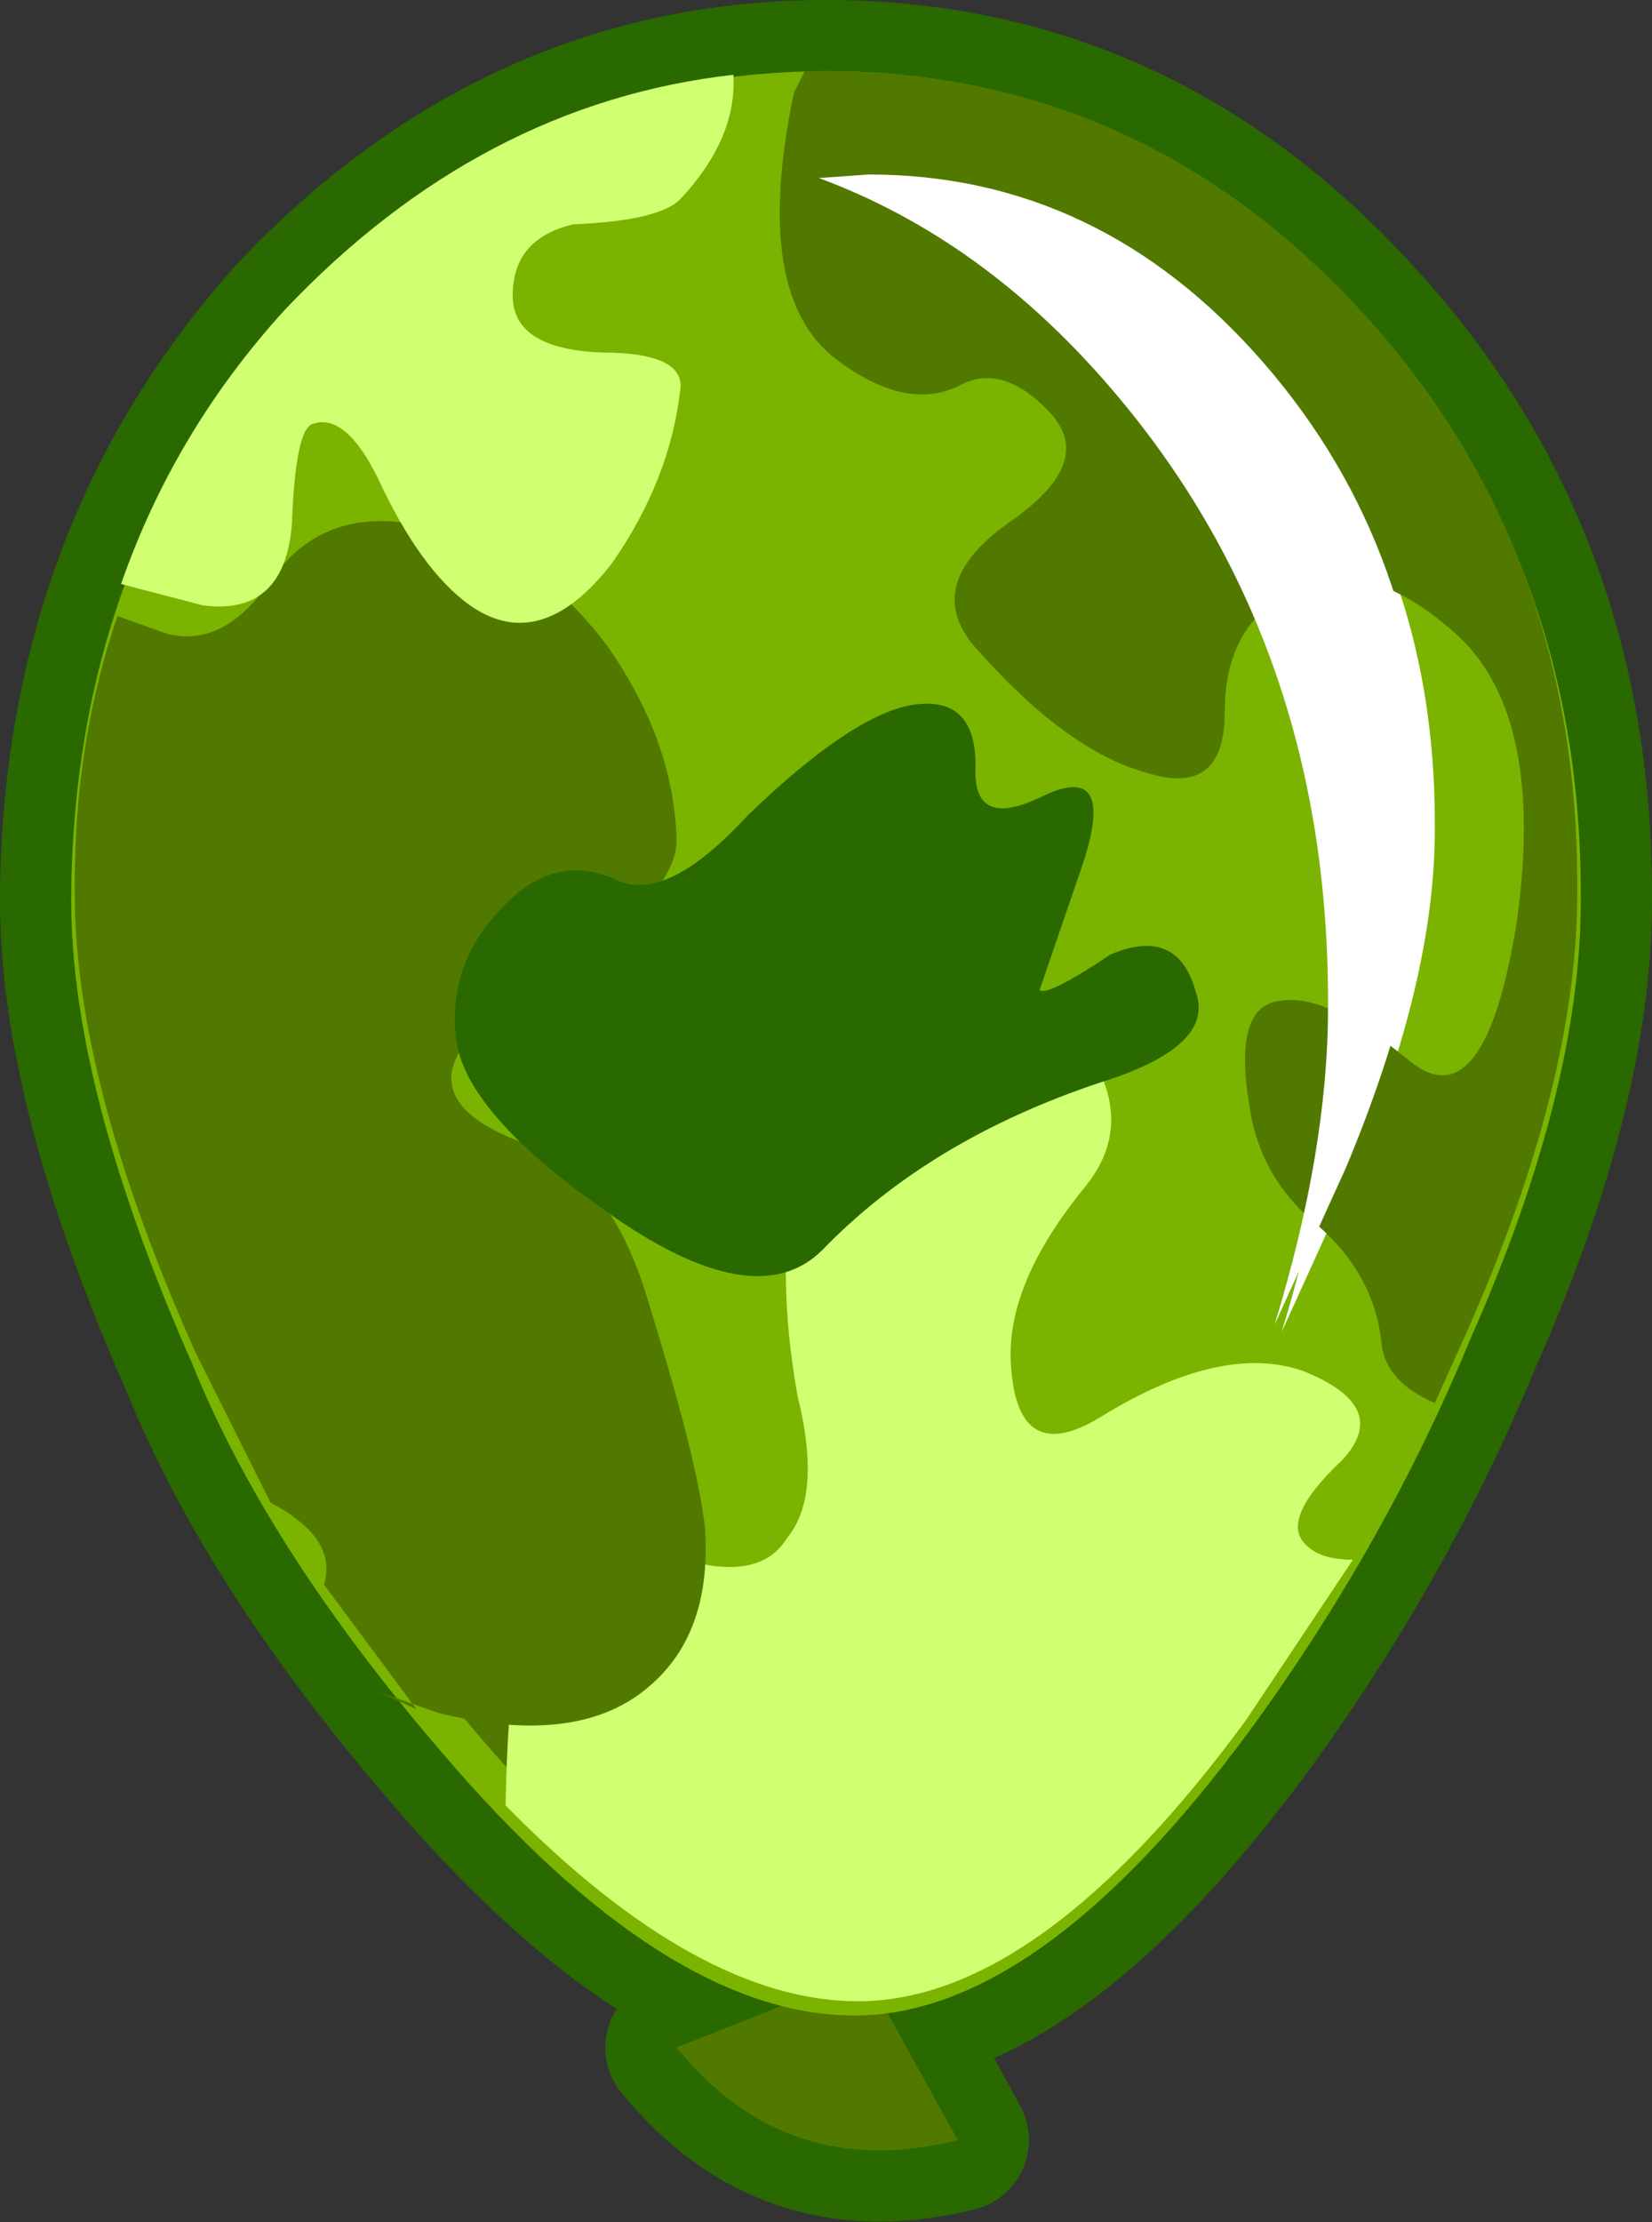 <?xml version="1.0" encoding="UTF-8" standalone="no"?>
<svg xmlns:xlink="http://www.w3.org/1999/xlink" height="31.2px" width="23.2px" xmlns="http://www.w3.org/2000/svg">
  <rect width="100%" height="100%" fill="#333333" stroke="none"/>
  <g transform="matrix(1.0, 0.0, 0.0, 1.0, 11.6, 15.6)">
    <path d="M-1.55 10.5 L-1.4 10.5 -1.3 10.6 -1.55 10.5" fill="#cc0000" fill-rule="evenodd" stroke="none"/>
    <path d="M10.6 -2.95 Q10.6 -0.3 9.05 3.2 7.85 6.1 5.95 8.7 3.25 12.35 0.9 12.7 L1.85 14.45 Q-0.55 15.05 -2.1 13.15 L-0.6 12.6 Q-2.85 12.0 -5.4 9.0 -7.85 6.15 -8.9 3.55 -10.6 -0.3 -10.6 -2.95 L-10.6 -3.05 Q-10.55 -7.85 -7.55 -11.2 -4.35 -14.6 0.0 -14.6 4.4 -14.6 7.5 -11.2 10.6 -7.85 10.6 -3.05 L10.6 -2.95 Z" fill="none" stroke="#296900" stroke-linecap="round" stroke-linejoin="round" stroke-width="2.0"/>
    <path d="M0.55 12.1 L1.85 14.45 Q-0.55 15.05 -2.1 13.15 L0.55 12.1" fill="#517900" fill-rule="evenodd" stroke="none"/>
    <path d="M10.6 -2.95 Q10.6 -0.3 9.05 3.2 7.85 6.1 5.95 8.7 3.0 12.7 0.4 12.7 -2.25 12.7 -5.4 9.0 -7.85 6.15 -8.9 3.55 -10.6 -0.3 -10.6 -2.95 L-10.6 -3.05 Q-10.55 -7.85 -7.55 -11.2 -4.35 -14.6 0.0 -14.6 4.4 -14.6 7.5 -11.2 10.6 -7.85 10.6 -3.05 L10.6 -2.95" fill="#7ab400" fill-rule="evenodd" stroke="none"/>
    <path d="M0.65 -13.15 Q3.95 -13.15 6.25 -10.45 8.55 -7.8 8.55 -4.05 L8.55 -3.95 Q8.55 -1.85 7.4 0.9 L6.4 3.1 Q7.15 0.65 7.15 -1.35 L7.15 -1.45 Q7.15 -6.55 4.1 -10.1 2.25 -12.25 -0.05 -13.1 L0.65 -13.15" fill="#ffffff" fill-rule="evenodd" stroke="none"/>
    <path d="M-4.25 7.4 Q-1.0 11.1 1.7 11.1 L3.2 10.8 Q1.7 12.1 0.3 12.1 -2.05 12.1 -4.85 8.8 -7.05 6.25 -8.0 3.95 -9.5 0.5 -9.5 -1.85 L-9.5 -1.95 -9.35 -3.4 Q-9.1 -1.15 -7.75 1.8 -6.7 4.5 -4.25 7.4" fill="#517900" fill-rule="evenodd" stroke="none"/>
    <path d="M5.6 -5.6 Q5.6 -4.4 4.5 -4.75 3.4 -5.05 2.15 -6.45 1.3 -7.35 2.55 -8.25 3.8 -9.1 3.15 -9.8 2.5 -10.5 1.9 -10.2 1.15 -9.8 0.15 -10.55 -1.05 -11.45 -0.45 -14.3 L-0.3 -14.6 0.0 -14.6 Q4.4 -14.6 7.5 -11.25 10.55 -7.95 10.55 -3.2 L10.55 -3.05 Q10.55 -0.4 9.0 3.1 L8.55 4.1 Q7.85 3.8 7.8 3.25 7.7 2.3 6.9 1.6 6.1 0.95 5.95 -0.05 5.7 -1.5 6.4 -1.55 7.05 -1.65 8.2 -0.7 9.25 0.15 9.7 -2.65 10.1 -5.5 8.9 -6.65 7.65 -7.8 6.65 -7.35 5.6 -6.9 5.6 -5.6" fill="#517900" fill-rule="evenodd" stroke="none"/>
    <path d="M3.65 1.05 Q2.5 2.45 2.6 3.6 2.7 5.0 3.85 4.3 5.55 3.25 6.7 3.65 7.95 4.15 7.25 4.9 6.35 5.75 6.75 6.1 6.95 6.3 7.4 6.3 L5.9 8.55 Q3.0 12.5 0.45 12.5 -1.8 12.5 -4.5 9.75 -4.45 7.1 -4.0 6.55 -3.35 5.8 -2.15 6.25 -0.95 6.65 -0.55 6.0 -0.05 5.4 -0.4 4.0 -0.7 2.3 -0.45 1.05 0.05 -1.05 1.05 -1.8 2.25 -2.65 3.45 -1.15 4.45 0.05 3.65 1.05" fill="#d1ff72" fill-rule="evenodd" stroke="none"/>
    <path d="M-10.55 -3.2 Q-10.55 -5.2 -9.95 -6.95 L-9.25 -6.7 Q-8.45 -6.5 -7.8 -7.45 -7.1 -8.45 -5.85 -8.25 -4.15 -8.0 -3.05 -6.5 -2.15 -5.2 -2.1 -3.85 -2.05 -3.05 -3.75 -2.0 -5.4 -1.0 -5.25 -0.35 -5.15 0.15 -4.1 0.5 -3.05 0.95 -2.55 2.5 -1.8 4.9 -1.7 5.85 -1.6 7.3 -2.45 8.05 -3.45 8.95 -5.45 8.45 L-6.3 8.15 -5.75 8.4 -7.05 6.65 Q-6.85 6.0 -7.8 5.5 L-8.85 3.4 Q-10.55 -0.4 -10.55 -3.05 L-10.55 -3.2" fill="#517900" fill-rule="evenodd" stroke="none"/>
    <path d="M4.0 -10.15 Q2.2 -12.25 -0.1 -13.1 L0.6 -13.15 Q3.85 -13.15 6.15 -10.5 8.45 -7.85 8.45 -4.1 L8.45 -4.0 Q8.45 -1.95 7.3 0.8 L6.3 3.0 Q7.05 0.55 7.05 -1.45 L7.05 -1.55 Q7.05 -6.6 4.0 -10.15" fill="#ffffff" fill-rule="evenodd" stroke="none"/>
    <path d="M-1.3 -14.55 Q-1.25 -13.65 -2.05 -12.8 -2.35 -12.5 -3.55 -12.45 -4.4 -12.25 -4.4 -11.45 -4.4 -10.7 -3.15 -10.65 -1.95 -10.65 -2.05 -10.1 -2.2 -8.85 -3.0 -7.7 -4.0 -6.4 -5.0 -7.1 -5.7 -7.6 -6.3 -8.9 -6.75 -9.8 -7.2 -9.65 -7.45 -9.6 -7.5 -8.25 -7.6 -6.95 -8.75 -7.1 L-9.9 -7.4 Q-9.15 -9.55 -7.6 -11.25 -4.85 -14.15 -1.3 -14.55" fill="#d1ff72" fill-rule="evenodd" stroke="none"/>
    <path d="M-1.1 -4.15 Q0.35 -5.55 1.2 -5.7 2.1 -5.85 2.1 -4.85 2.05 -3.95 3.0 -4.4 4.1 -4.95 3.6 -3.45 L3.0 -1.7 Q3.1 -1.6 4.0 -2.2 4.95 -2.6 5.2 -1.65 5.45 -0.9 3.85 -0.4 1.45 0.4 -0.05 1.95 -1.0 2.9 -3.1 1.4 -5.1 0.0 -5.2 -1.05 -5.3 -2.05 -4.6 -2.8 -3.85 -3.65 -2.95 -3.25 -2.25 -2.9 -1.1 -4.15" fill="#296900" fill-rule="evenodd" stroke="none"/>
  </g>
</svg>
